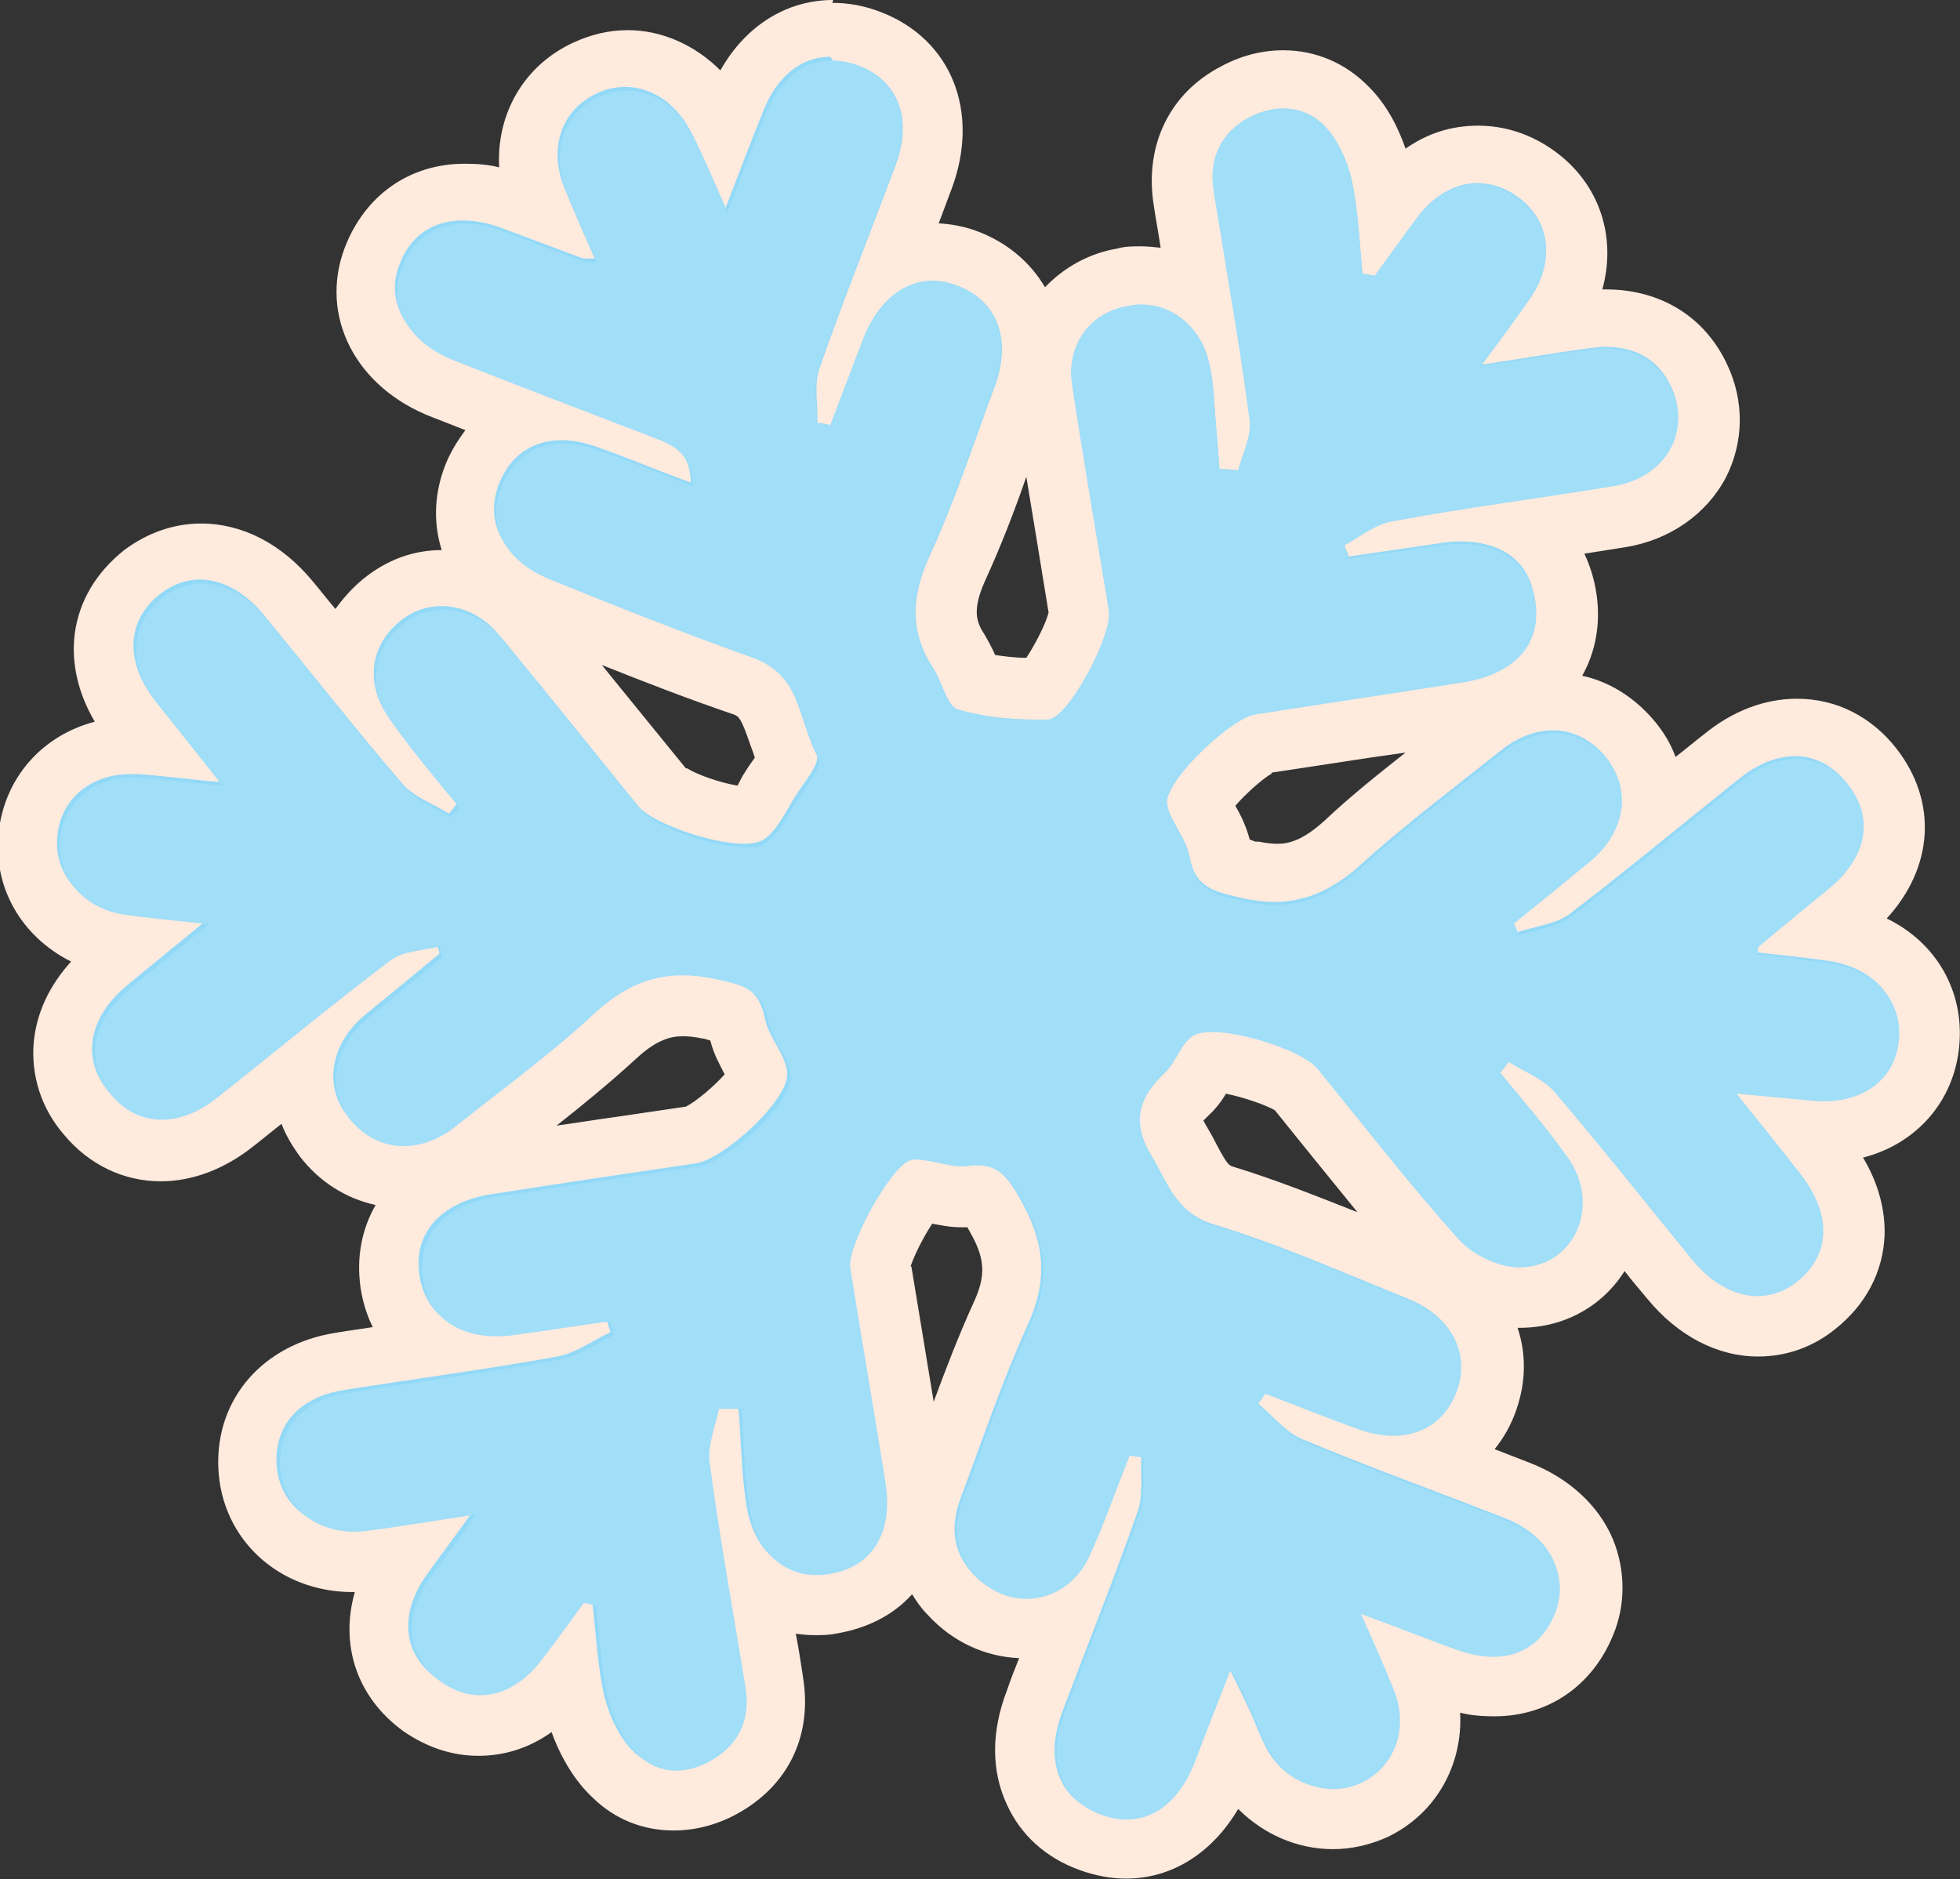 <?xml version="1.0" encoding="UTF-8"?>
<svg id="Layer_2" data-name="Layer 2" xmlns="http://www.w3.org/2000/svg" viewBox="0 0 27.29 26.17">
  <rect x="0" y="0" width="27.29" height="26.17" fill="#333333" stroke="none"/>
  <defs>
    <style>
      .cls-1 {
        fill: #92d9f8;
      }

      .cls-2 {
        fill: #a1def8;
      }

      .cls-3 {
        fill: #ffeade;
      }
    </style>
  </defs>
  <g id="Layer_1-2" data-name="Layer 1">
    <g>
      <g>
        <path class="cls-1" d="M15.69,25.75c-.17,0-.33-.03-.5-.09-.36-.13-.62-.37-.77-.69-.17-.36-.16-.8.01-1.27,0,0,.41-1.08.44-1.16-.18.09-.38.13-.59.13-.39,0-.76-.17-1.03-.47-.37-.41-.46-.94-.25-1.5.09-.24.18-.48.26-.72.2-.56.41-1.13.67-1.69.22-.48.21-.84-.04-1.31-.18-.35-.23-.35-.31-.35-.02,0-.2.02-.22.02-.13,0-.25-.03-.36-.05-.05,0-.09-.02-.14-.03l-.13-.44-.02.42.11-.03c-.18.13-.58.87-.6,1.09l.2,1.19c.1.59.2,1.18.29,1.76.08.49,0,.92-.24,1.24-.21.28-.52.46-.9.52-.08.01-.15.02-.23.02-.3,0-.58-.1-.8-.27.02.11.22,1.34.22,1.34.1.62-.13,1.13-.65,1.44-.24.14-.49.21-.73.21-.31,0-.6-.12-.83-.34-.24-.23-.44-.58-.53-.97-.04-.17-.07-.33-.09-.5l-.05.07c-.33.45-.76.69-1.22.69-.27,0-.55-.09-.79-.26-.67-.48-.77-1.3-.25-2.04l.05-.07c-.19.03-.36.05-.54.08-.07,0-.15.01-.22.01-.81,0-1.42-.56-1.45-1.33-.03-.75.48-1.31,1.28-1.44.38-.06,1.23-.19,1.27-.19-.3-.2-.5-.52-.57-.92-.12-.82.42-1.46,1.35-1.61.61-.1,2.86-.43,2.86-.43.23-.05.86-.63.92-.84,0,0-.06-.12-.11-.19-.08-.14-.16-.29-.2-.49-.03-.16-.03-.17-.42-.25-.13-.03-.25-.04-.36-.04-.34,0-.63.13-.94.42-.48.45-1.01.86-1.51,1.25l-.45.35c-.3.24-.64.36-.98.36-.43,0-.81-.19-1.09-.55-.23-.3-.32-.66-.26-1.01-.06.05-.99.79-.99.79-.33.26-.68.4-1.03.4-.39,0-.75-.18-1.02-.5-.24-.29-.35-.63-.32-.98.04-.4.26-.78.64-1.09l.32-.26c-.06,0-.12-.02-.18-.02-.82-.12-1.35-.76-1.28-1.52.07-.73.66-1.24,1.43-1.24,0,0,.12,0,.13,0,.06,0,.11,0,.17.01l-.27-.34c-.31-.39-.44-.8-.39-1.2.04-.35.22-.66.53-.89.24-.19.52-.29.81-.29.44,0,.88.23,1.22.65,0,0,.74.91.78.96.03-.35.21-.69.51-.94.25-.2.54-.31.85-.31.4,0,.79.18,1.09.5.08.09.16.18.23.27l1.76,2.17c.11.11.75.36,1.15.36.09-.03.18-.17.25-.29l.09-.16s.19-.28.22-.33c-.05-.11-.09-.23-.13-.35-.13-.39-.21-.59-.49-.69-.86-.3-1.71-.64-2.55-.98l-.28-.11c-.82-.33-1.2-1.05-.93-1.79.14-.38.4-.67.74-.81-.38-.15-.76-.3-1.15-.45-.84-.33-1.25-1.09-.98-1.82.22-.57.68-.9,1.28-.9.21,0,.44.04.67.13.14.05.27.1.41.15-.02-.05-.04-.1-.06-.14-.31-.77-.04-1.54.67-1.87.18-.08.37-.13.57-.13.53,0,1.02.32,1.29.84.03.06.06.11.09.17.06-.14.11-.28.17-.42.25-.63.75-1.01,1.32-1.01.18,0,.35.04.53.1.76.3,1.06,1.07.74,1.92,0,0-.42,1.11-.45,1.18.18-.09.37-.14.58-.14.15,0,.31.03.46.08.37.13.64.37.79.7.17.37.17.82,0,1.29l-.25.67c-.2.56-.41,1.13-.66,1.69-.21.46-.21.79.02,1.14.06.09.1.2.15.3.02.04.04.09.06.12.25.07.54.1.87.1h.08c.19-.19.53-.85.53-1.05l-.18-1.07c-.11-.68-.23-1.36-.33-2.04-.12-.79.35-1.45,1.12-1.59.08-.01.17-.02.25-.02.31,0,.59.1.82.28-.01-.09-.22-1.36-.22-1.36-.1-.64.16-1.18.72-1.47.22-.11.44-.17.66-.17.34,0,.64.13.88.38.22.23.4.57.48.95.03.16.06.32.08.48.03-.04.06-.08.09-.12.31-.42.73-.65,1.18-.65.28,0,.56.09.81.27.65.47.76,1.3.26,2-.02.03-.05.07-.07.1.17-.03.34-.05.5-.07.1-.01.19-.02.28-.02.6,0,1.06.29,1.3.8.18.39.18.83-.02,1.2-.21.4-.61.67-1.1.75-.44.07-.87.14-1.31.21.31.2.51.52.57.94.12.84-.42,1.45-1.41,1.6l-2.85.44c-.21.06-.81.64-.88.85,0,0,0,0,0,0,.01,0,.07.09.11.17.08.14.17.3.21.5.03.15.03.16.38.24.17.04.29.05.39.05.33,0,.62-.13.94-.43.48-.44,1-.84,1.5-1.23l.47-.37c.3-.24.64-.37.97-.37.4,0,.77.18,1.04.5.24.27.35.61.32.96,0,.03,0,.07-.01.1.05-.04.98-.79.98-.79.33-.26.69-.4,1.04-.4.41,0,.78.19,1.05.54.5.65.37,1.44-.34,2.03l-.33.27s.08.01.12.02c.86.12,1.4.75,1.33,1.53-.07.74-.66,1.24-1.47,1.24-.06,0-.12,0-.18,0h-.07s.27.33.27.33c.31.39.44.81.4,1.2-.04.35-.22.65-.52.89-.24.19-.52.29-.81.29-.44,0-.88-.23-1.22-.64,0,0-.75-.92-.8-.98-.01.18-.06.36-.15.53-.22.43-.65.69-1.15.7-.41,0-.89-.22-1.17-.53-.5-.55-.96-1.13-1.43-1.72l-.54-.67c-.11-.11-.76-.36-1.15-.36h0s-.08.06-.11.11c-.06.1-.13.23-.25.33-.26.24-.28.37-.11.65.05.09.1.17.15.26.16.29.24.44.49.52.72.22,1.42.51,2.1.79l.63.25c.82.33,1.2,1.05.93,1.79-.14.39-.4.67-.75.81.06.02.85.32,1.18.46.44.17.77.47.93.85.14.32.14.68,0,1-.22.55-.68.86-1.25.86-.21,0-.43-.04-.66-.12-.14-.05-.28-.1-.43-.16.03.06.05.12.08.18.29.73,0,1.51-.67,1.83-.18.08-.37.12-.56.12-.53,0-1.01-.3-1.27-.78-.04-.08-.08-.16-.11-.24l-.14.36c-.27.68-.76,1.08-1.34,1.08Z"/>
        <path class="cls-3" d="M11.6.85c.12,0,.25.02.37.07.54.21.74.75.5,1.38-.35.94-.73,1.88-1.06,2.83-.08.23-.02.51-.03.76.06,0,.13.02.19.03.15-.4.31-.81.46-1.21.2-.51.56-.8.96-.8.1,0,.21.02.32.06.58.21.79.76.53,1.44-.29.78-.55,1.58-.9,2.34-.25.55-.28,1.04.05,1.55.13.19.19.53.35.58.34.1.71.14,1.07.14.06,0,.12,0,.18,0,.28,0,.91-1.19.85-1.52-.17-1.04-.35-2.08-.51-3.13-.09-.57.25-1.02.78-1.11.06-.01.12-.02.17-.02.45,0,.83.31.95.79.03.12.05.25.06.37.03.38.06.75.09,1.13.09,0,.17.01.26.02.06-.24.19-.48.16-.71-.14-1.06-.33-2.12-.5-3.18-.07-.45.09-.81.5-1.03.16-.08.32-.12.47-.12.21,0,.42.08.58.25.18.19.31.48.37.74.09.43.11.87.15,1.31.06.01.12.02.17.03.2-.27.39-.54.59-.81.23-.31.54-.48.84-.48.19,0,.38.06.56.19.46.33.53.9.16,1.42-.19.27-.38.53-.67.92.59-.09,1.05-.17,1.5-.23.08-.01.15-.02.23-.02.44,0,.75.19.92.56.28.6-.08,1.23-.8,1.35-1.03.17-2.06.3-3.08.49-.24.04-.46.22-.68.34.02.06.05.12.07.18.41-.06.82-.12,1.23-.18.11-.02.22-.03.32-.03.6,0,.97.29,1.04.81.08.6-.3,1.01-1.05,1.12-.95.15-1.9.29-2.85.44-.34.05-1.26.92-1.23,1.24.03.27.27.5.32.77.08.46.37.5.75.59.15.03.29.05.43.05.46,0,.85-.19,1.23-.54.62-.56,1.29-1.06,1.94-1.58.23-.18.48-.27.71-.27.27,0,.52.12.72.35.36.42.28,1.01-.2,1.42-.36.3-.72.59-1.08.88.02.05.05.11.07.16.24-.08.53-.11.72-.25.8-.61,1.58-1.26,2.37-1.89.26-.21.53-.31.78-.31.27,0,.52.13.72.38.36.46.25,1.01-.28,1.44-.33.27-.66.54-.98.81,0,0,0,.03-.01.1.33.04.67.07,1,.12.63.09,1.02.52.97,1.07-.05.53-.46.86-1.05.86-.05,0-.1,0-.15,0-.31-.03-.62-.06-1.06-.1.34.43.62.77.89,1.12.44.56.42,1.13-.05,1.5-.17.13-.36.2-.55.2-.31,0-.63-.17-.89-.49-.64-.78-1.26-1.57-1.92-2.34-.16-.19-.43-.29-.65-.43-.04.05-.08.1-.12.15.32.39.65.77.94,1.18.47.66.1,1.52-.67,1.53,0,0,0,0,0,0-.28,0-.65-.18-.84-.39-.68-.76-1.31-1.57-1.96-2.37-.19-.23-1.01-.52-1.48-.52-.1,0-.19.01-.25.05-.17.1-.24.36-.39.51-.38.35-.48.7-.19,1.18.23.38.34.8.87.96.92.28,1.8.67,2.69,1.03.61.24.87.74.69,1.26-.15.41-.47.63-.88.63-.15,0-.31-.03-.48-.09-.44-.16-.87-.33-1.31-.5-.04.05-.07.1-.11.15.21.17.39.41.63.51.93.39,1.88.73,2.82,1.1.62.24.9.78.69,1.3-.16.39-.47.6-.86.6-.16,0-.33-.03-.51-.1-.42-.15-.84-.32-1.36-.51.19.43.34.76.47,1.09.21.53.01,1.07-.46,1.29-.12.06-.25.09-.39.09-.36,0-.71-.2-.9-.56-.09-.17-.15-.35-.23-.52-.08-.17-.16-.34-.29-.6-.19.49-.35.89-.5,1.29-.21.53-.55.81-.95.81-.11,0-.23-.02-.36-.07-.56-.21-.76-.74-.51-1.41.35-.93.72-1.85,1.05-2.79.08-.23.04-.51.05-.77-.06-.01-.13-.02-.19-.03-.19.47-.35.94-.56,1.4-.18.39-.52.59-.88.59-.26,0-.52-.11-.72-.33-.28-.31-.31-.67-.16-1.06.3-.8.57-1.61.92-2.38.28-.6.26-1.11-.05-1.69-.18-.33-.32-.57-.68-.57-.05,0-.09,0-.15.01-.02,0-.05,0-.07,0-.14,0-.29-.05-.44-.07-.06,0-.13-.03-.2-.03-.03,0-.05,0-.08.01-.28.1-.88,1.2-.83,1.5.16,1,.33,1.99.49,2.99.11.7-.19,1.18-.79,1.27-.06,0-.11.01-.16.01-.49,0-.86-.35-.95-.96-.07-.44-.07-.9-.11-1.35-.1,0-.2,0-.31,0-.05.25-.16.5-.13.74.14,1.05.33,2.09.5,3.13.07.43-.07.78-.45,1.01-.17.1-.35.15-.52.15-.19,0-.38-.07-.54-.22-.2-.19-.34-.49-.41-.76-.1-.42-.12-.87-.17-1.31-.06-.01-.11-.03-.17-.04-.18.25-.37.51-.56.76-.25.34-.57.52-.88.52-.18,0-.37-.06-.55-.19-.48-.34-.54-.9-.15-1.45.18-.25.37-.5.64-.88-.6.09-1.07.17-1.53.23-.06,0-.11.01-.17.01-.58,0-1.01-.38-1.03-.92-.02-.53.32-.91.92-1.01,1-.16,2-.29,2.99-.47.26-.05.49-.22.74-.34-.02-.06-.04-.13-.06-.19-.44.06-.88.13-1.32.19-.09.01-.17.02-.25.02-.57,0-.95-.3-1.03-.81-.09-.58.29-1.02,1-1.13.95-.15,1.9-.29,2.85-.43.39-.06,1.29-.88,1.27-1.25-.01-.26-.26-.5-.31-.77-.09-.45-.37-.51-.76-.59-.15-.03-.3-.05-.43-.05-.46,0-.85.18-1.23.53-.61.57-1.29,1.06-1.94,1.58-.23.18-.48.27-.71.27-.29,0-.56-.13-.75-.39-.32-.41-.23-.98.23-1.38.18-.15.37-.3.55-.45.17-.14.34-.28.51-.42-.01-.05-.03-.1-.04-.15-.23.06-.51.06-.69.2-.82.62-1.6,1.27-2.41,1.91-.26.2-.52.31-.77.31-.26,0-.51-.12-.7-.35-.38-.46-.28-1.03.26-1.48.34-.28.67-.55,1.1-.9-.46-.05-.81-.08-1.16-.13-.59-.08-.97-.53-.91-1.06.05-.51.47-.85,1.01-.85.03,0,.06,0,.1,0,.34.02.69.07,1.15.11-.34-.43-.62-.78-.89-1.12-.44-.56-.41-1.13.06-1.5.17-.13.36-.2.55-.2.31,0,.63.17.9.5.64.78,1.26,1.57,1.92,2.34.16.19.43.28.65.42.04-.05.08-.09.11-.14-.32-.39-.65-.78-.94-1.19-.34-.47-.27-1.01.15-1.35.17-.14.37-.21.58-.21.27,0,.55.12.77.37.07.08.15.17.21.25.59.72,1.17,1.44,1.76,2.17.19.23,1.01.52,1.47.52.11,0,.2-.02.26-.05.19-.12.31-.38.44-.59.12-.2.37-.48.31-.6-.25-.49-.24-1.16-.92-1.4-.95-.34-1.89-.71-2.82-1.09-.62-.25-.88-.74-.69-1.26.15-.41.47-.63.88-.63.15,0,.31.03.48.09.43.15.85.33,1.32.5-.01-.39-.21-.55-.51-.66-.94-.36-1.88-.72-2.82-1.09-.63-.25-.93-.77-.73-1.28.15-.41.47-.62.88-.62.16,0,.34.03.53.1.38.14.77.29,1.15.43.01,0,.02,0,.04,0,.02,0,.05,0,.09,0,.01,0,.02,0,.03,0-.15-.34-.29-.66-.42-.98-.23-.56-.04-1.09.45-1.32.13-.06.26-.09.39-.09.36,0,.71.22.91.61.16.32.3.65.49,1.08.2-.52.36-.94.53-1.36.19-.48.53-.75.93-.75M11.6,0c-.65,0-1.22.36-1.57.98-.35-.35-.81-.56-1.29-.56-.26,0-.51.06-.75.17-.7.32-1.08,1-1.04,1.74-.16-.04-.32-.05-.48-.05-.77,0-1.39.44-1.67,1.17-.36.95.15,1.95,1.22,2.36.15.06.31.12.46.18-.12.16-.23.34-.3.54-.14.39-.14.78-.03,1.13-.4,0-.77.14-1.09.4-.16.13-.28.27-.39.42-.11-.13-.21-.26-.32-.39-.43-.52-.98-.8-1.55-.8-.38,0-.75.13-1.07.37-.39.31-.63.71-.69,1.17-.05.41.05.83.28,1.22-.73.19-1.26.78-1.34,1.55-.08.77.33,1.45,1.01,1.79-.3.33-.48.71-.52,1.12-.04.46.1.92.42,1.29.35.42.83.65,1.35.65.44,0,.89-.17,1.29-.49.13-.1.26-.21.39-.31.06.16.15.31.26.46.27.35.64.58,1.05.67-.19.33-.27.72-.21,1.15.03.2.09.39.17.55-.18.03-.35.05-.52.08-1.01.16-1.67.92-1.63,1.88.04.99.84,1.73,1.87,1.73.01,0,.02,0,.03,0-.21.74.03,1.47.68,1.94.32.22.67.34,1.04.34s.71-.11,1.02-.33c.13.36.33.69.58.92.31.3.7.45,1.12.45.32,0,.65-.09.95-.27.67-.4.98-1.08.85-1.87-.03-.2-.06-.4-.1-.6.08.01.17.02.26.02.09,0,.19,0,.29-.02.43-.07.8-.25,1.07-.55.06.1.13.2.22.29.34.37.79.58,1.27.6-.06.15-.12.3-.17.45-.22.57-.22,1.12,0,1.59.19.42.54.74,1.01.91.22.08.44.12.65.12.64,0,1.2-.36,1.56-.97.35.35.82.56,1.32.56.26,0,.51-.06.74-.16.69-.32,1.07-1.01,1.03-1.74.16.04.32.05.48.05.74,0,1.36-.42,1.65-1.13.18-.43.17-.91,0-1.33-.2-.48-.62-.86-1.16-1.07-.16-.06-.33-.13-.49-.19.13-.16.23-.34.3-.54.14-.4.14-.79.02-1.15.01,0,.02,0,.03,0,.62,0,1.15-.3,1.46-.79.1.13.21.26.32.39.42.51.97.8,1.54.8.39,0,.76-.13,1.07-.38.43-.34.67-.8.69-1.31.01-.36-.09-.73-.3-1.08.74-.19,1.27-.78,1.34-1.56.07-.77-.33-1.44-1.01-1.77.65-.71.71-1.62.14-2.36-.35-.45-.84-.7-1.39-.7-.45,0-.9.17-1.3.5-.13.1-.26.21-.39.31-.07-.19-.18-.37-.32-.53-.27-.31-.61-.52-.98-.6.18-.32.26-.71.2-1.13-.03-.21-.09-.4-.17-.57.19-.03.38-.06.57-.09.62-.1,1.13-.46,1.4-.97.25-.49.26-1.06.02-1.57-.31-.67-.93-1.05-1.69-1.05-.02,0-.03,0-.05,0,.2-.72-.03-1.47-.67-1.93-.32-.23-.68-.35-1.06-.35s-.71.11-1.01.32c-.09-.26-.24-.59-.51-.86-.32-.33-.74-.51-1.19-.51-.29,0-.58.07-.86.22-.72.37-1.07,1.09-.95,1.91.03.21.07.41.1.62-.09-.01-.19-.02-.28-.02-.11,0-.21,0-.32.03-.41.07-.75.27-1.01.54-.21-.36-.55-.64-.97-.79-.17-.06-.34-.09-.51-.1.06-.16.12-.32.18-.48.4-1.07,0-2.08-.98-2.46-.23-.09-.45-.13-.68-.13h0ZM13.86,9.13c-.04-.09-.09-.19-.15-.29-.11-.17-.18-.33,0-.74.22-.48.41-.97.58-1.46.05.3.1.61.15.91l.16.98c-.04.16-.19.45-.31.63-.16,0-.31-.02-.44-.04h0ZM9.55,10.7l-.96-1.18-.21-.26c.6.24,1.22.48,1.84.69.07.03.1.05.23.43.02.05.04.11.06.17-.04.06-.08.11-.11.16-.04.06-.07.11-.1.17-.01.02-.02.04-.03.06-.25-.04-.58-.16-.7-.24h0ZM17.7,10.76l1.38-.21.49-.07c-.38.3-.77.61-1.13.95-.31.28-.5.32-.66.32-.07,0-.16-.01-.25-.03h-.05s-.06-.02-.08-.03c-.05-.19-.13-.35-.2-.47.14-.16.37-.37.51-.45h0ZM7.73,15.69c.38-.3.76-.61,1.13-.95.29-.27.49-.31.65-.31.08,0,.17.01.26.03.04,0,.08.02.12.03.05.2.14.35.2.47-.15.17-.4.38-.54.45l-.95.14c-.3.04-.59.09-.89.13h0ZM16.75,15.61s.04-.04.07-.07c.11-.1.19-.21.25-.31.25.05.56.16.68.23.17.21.33.41.5.62.21.26.43.53.65.8-.56-.22-1.13-.45-1.72-.63-.07-.02-.09-.03-.24-.31-.05-.1-.1-.19-.16-.29-.01-.02-.02-.04-.03-.05h0ZM12.68,17.63c.05-.15.18-.41.3-.59.11.02.24.05.4.05.03,0,.06,0,.09,0,.02.04.05.09.06.11.19.35.19.58.03.93-.21.46-.39.93-.56,1.39-.04-.24-.08-.49-.12-.73l-.19-1.15h0Z"/>
      </g>
      <path class="cls-2" d="M18.94,22.45c.19.43.34.76.47,1.09.21.53.01,1.07-.46,1.29-.46.21-1.03.01-1.29-.47-.09-.17-.15-.35-.23-.52-.08-.17-.16-.34-.29-.6-.19.49-.35.89-.5,1.29-.26.67-.75.95-1.31.74-.56-.21-.76-.74-.51-1.41.35-.93.72-1.85,1.05-2.79.08-.23.04-.51.05-.77-.06-.01-.13-.02-.19-.03-.19.47-.35.94-.56,1.4-.31.67-1.11.8-1.6.26-.28-.31-.31-.67-.16-1.06.3-.8.57-1.61.92-2.38.28-.6.26-1.11-.05-1.69-.2-.37-.36-.63-.82-.56-.16.02-.34-.04-.51-.07-.09-.01-.2-.04-.28-.01-.28.1-.88,1.2-.83,1.5.16,1,.33,1.99.49,2.99.11.7-.19,1.18-.79,1.27-.57.09-1.01-.27-1.11-.95-.07-.44-.07-.9-.11-1.35h-.31c-.05.25-.16.51-.13.74.14,1.05.33,2.09.5,3.13.07.43-.07.78-.45,1.01-.36.22-.76.22-1.05-.07-.2-.19-.34-.49-.41-.76-.1-.42-.12-.87-.17-1.31-.06-.01-.11-.03-.17-.04-.18.25-.37.51-.56.76-.4.55-.95.68-1.43.34-.48-.34-.54-.9-.15-1.45.18-.25.37-.5.64-.88-.6.09-1.07.17-1.53.23-.66.08-1.17-.32-1.2-.91-.02-.53.32-.91.92-1.01,1-.16,2-.29,2.99-.47.26-.05.49-.22.74-.34-.02-.06-.04-.13-.06-.19-.44.06-.88.13-1.32.19-.7.1-1.2-.2-1.28-.79-.09-.58.29-1.02,1-1.13.95-.15,1.9-.29,2.85-.43.39-.06,1.29-.88,1.27-1.25-.01-.26-.26-.5-.31-.77-.09-.45-.37-.51-.76-.59-.67-.14-1.17.03-1.66.48-.61.57-1.29,1.06-1.94,1.58-.51.4-1.11.35-1.47-.11-.32-.41-.23-.98.23-1.38.18-.15.37-.3.55-.45.17-.14.34-.28.51-.42-.01-.05-.03-.1-.04-.15-.23.06-.51.06-.69.2-.82.62-1.6,1.27-2.41,1.91-.53.42-1.1.4-1.47-.04-.38-.46-.28-1.03.26-1.48.34-.28.67-.55,1.1-.9-.46-.05-.81-.08-1.16-.13-.59-.08-.97-.53-.91-1.06.05-.54.51-.89,1.11-.85.34.02.69.07,1.15.11-.34-.43-.62-.78-.89-1.12-.44-.56-.41-1.13.06-1.5.44-.34,1.01-.23,1.44.3.64.78,1.26,1.57,1.92,2.34.16.19.43.28.65.42.04-.05.08-.09.11-.14-.32-.39-.65-.78-.94-1.19-.34-.47-.27-1.01.15-1.35.41-.33.97-.27,1.35.16.07.08.15.17.21.25.59.72,1.17,1.44,1.76,2.17.24.29,1.43.65,1.73.47.19-.12.31-.38.44-.59.12-.2.37-.48.31-.6-.25-.49-.24-1.16-.92-1.4-.95-.34-1.89-.71-2.82-1.09-.62-.25-.88-.74-.69-1.26.2-.56.72-.77,1.36-.54.43.15.85.32,1.32.5-.01-.39-.21-.55-.51-.66-.94-.36-1.88-.72-2.82-1.09-.63-.25-.93-.77-.73-1.28.21-.57.74-.77,1.41-.52.38.14.77.29,1.15.43.03.01.06,0,.16,0-.15-.34-.29-.66-.42-.98-.23-.56-.04-1.09.45-1.32.48-.22,1.03,0,1.3.52.16.32.3.65.49,1.08.2-.52.36-.94.53-1.36.25-.63.75-.89,1.3-.67.54.21.74.75.5,1.38-.35.94-.73,1.88-1.06,2.83-.08.23-.02.51-.03.76.06,0,.13.02.19.03.15-.4.31-.81.46-1.21.26-.65.75-.93,1.28-.74.58.21.79.76.53,1.44-.29.78-.55,1.58-.9,2.34-.25.55-.28,1.04.05,1.55.13.19.19.53.35.58.4.12.84.15,1.26.14.28,0,.91-1.19.85-1.52-.17-1.04-.35-2.08-.51-3.13-.09-.57.25-1.02.78-1.11.52-.09.99.23,1.12.78.03.12.05.25.06.37.03.38.06.75.09,1.13.09,0,.17.01.26.02.06-.24.19-.48.16-.71-.14-1.06-.33-2.12-.5-3.18-.07-.45.09-.81.5-1.03.37-.19.76-.17,1.05.13.18.19.31.48.37.74.09.43.11.87.15,1.31l.17.03c.2-.27.39-.54.59-.81.38-.51.94-.62,1.4-.28.46.33.53.9.16,1.42-.19.27-.38.53-.67.92.59-.09,1.05-.17,1.5-.23.55-.08.95.12,1.15.55.28.6-.08,1.23-.8,1.35-1.03.17-2.06.3-3.08.49-.24.04-.46.22-.68.34.02.06.05.12.07.18.41-.06.82-.12,1.23-.18.78-.12,1.28.17,1.37.79.08.6-.3,1.01-1.05,1.12-.95.15-1.9.29-2.85.44-.34.05-1.26.92-1.23,1.24.03.27.27.5.32.77.08.46.37.5.75.59.67.15,1.17-.04,1.66-.49.62-.56,1.29-1.06,1.94-1.58.5-.39,1.06-.36,1.44.08.36.42.28,1.01-.2,1.42-.36.3-.72.59-1.08.88.02.05.05.11.07.16.24-.08.53-.11.72-.25.8-.61,1.58-1.26,2.37-1.89.55-.44,1.13-.41,1.5.06.36.46.25,1.01-.28,1.44-.33.27-.66.54-.98.81,0,0,0,.03-.01.1.33.04.67.07,1,.12.63.09,1.02.52.97,1.07-.05.57-.53.91-1.2.85-.31-.03-.62-.06-1.06-.1.34.43.62.77.89,1.12.44.56.42,1.13-.05,1.5-.44.35-1.01.23-1.44-.29-.64-.78-1.26-1.57-1.92-2.34-.16-.19-.43-.29-.65-.43-.04.05-.08.1-.12.15.32.39.65.77.94,1.18.47.66.1,1.52-.67,1.53-.29,0-.65-.17-.85-.39-.68-.76-1.31-1.57-1.96-2.37-.23-.29-1.42-.65-1.73-.47-.17.1-.24.36-.39.51-.38.35-.48.7-.19,1.18.23.38.34.8.87.96.92.28,1.8.67,2.69,1.03.61.24.87.74.69,1.26-.2.55-.72.77-1.36.55-.44-.16-.87-.33-1.31-.5-.04.05-.07.1-.11.15.21.17.39.41.63.51.93.39,1.88.73,2.82,1.1.62.24.9.78.69,1.3-.22.55-.73.74-1.38.5-.42-.15-.84-.32-1.36-.51Z"/>
    </g>
  </g>
</svg>